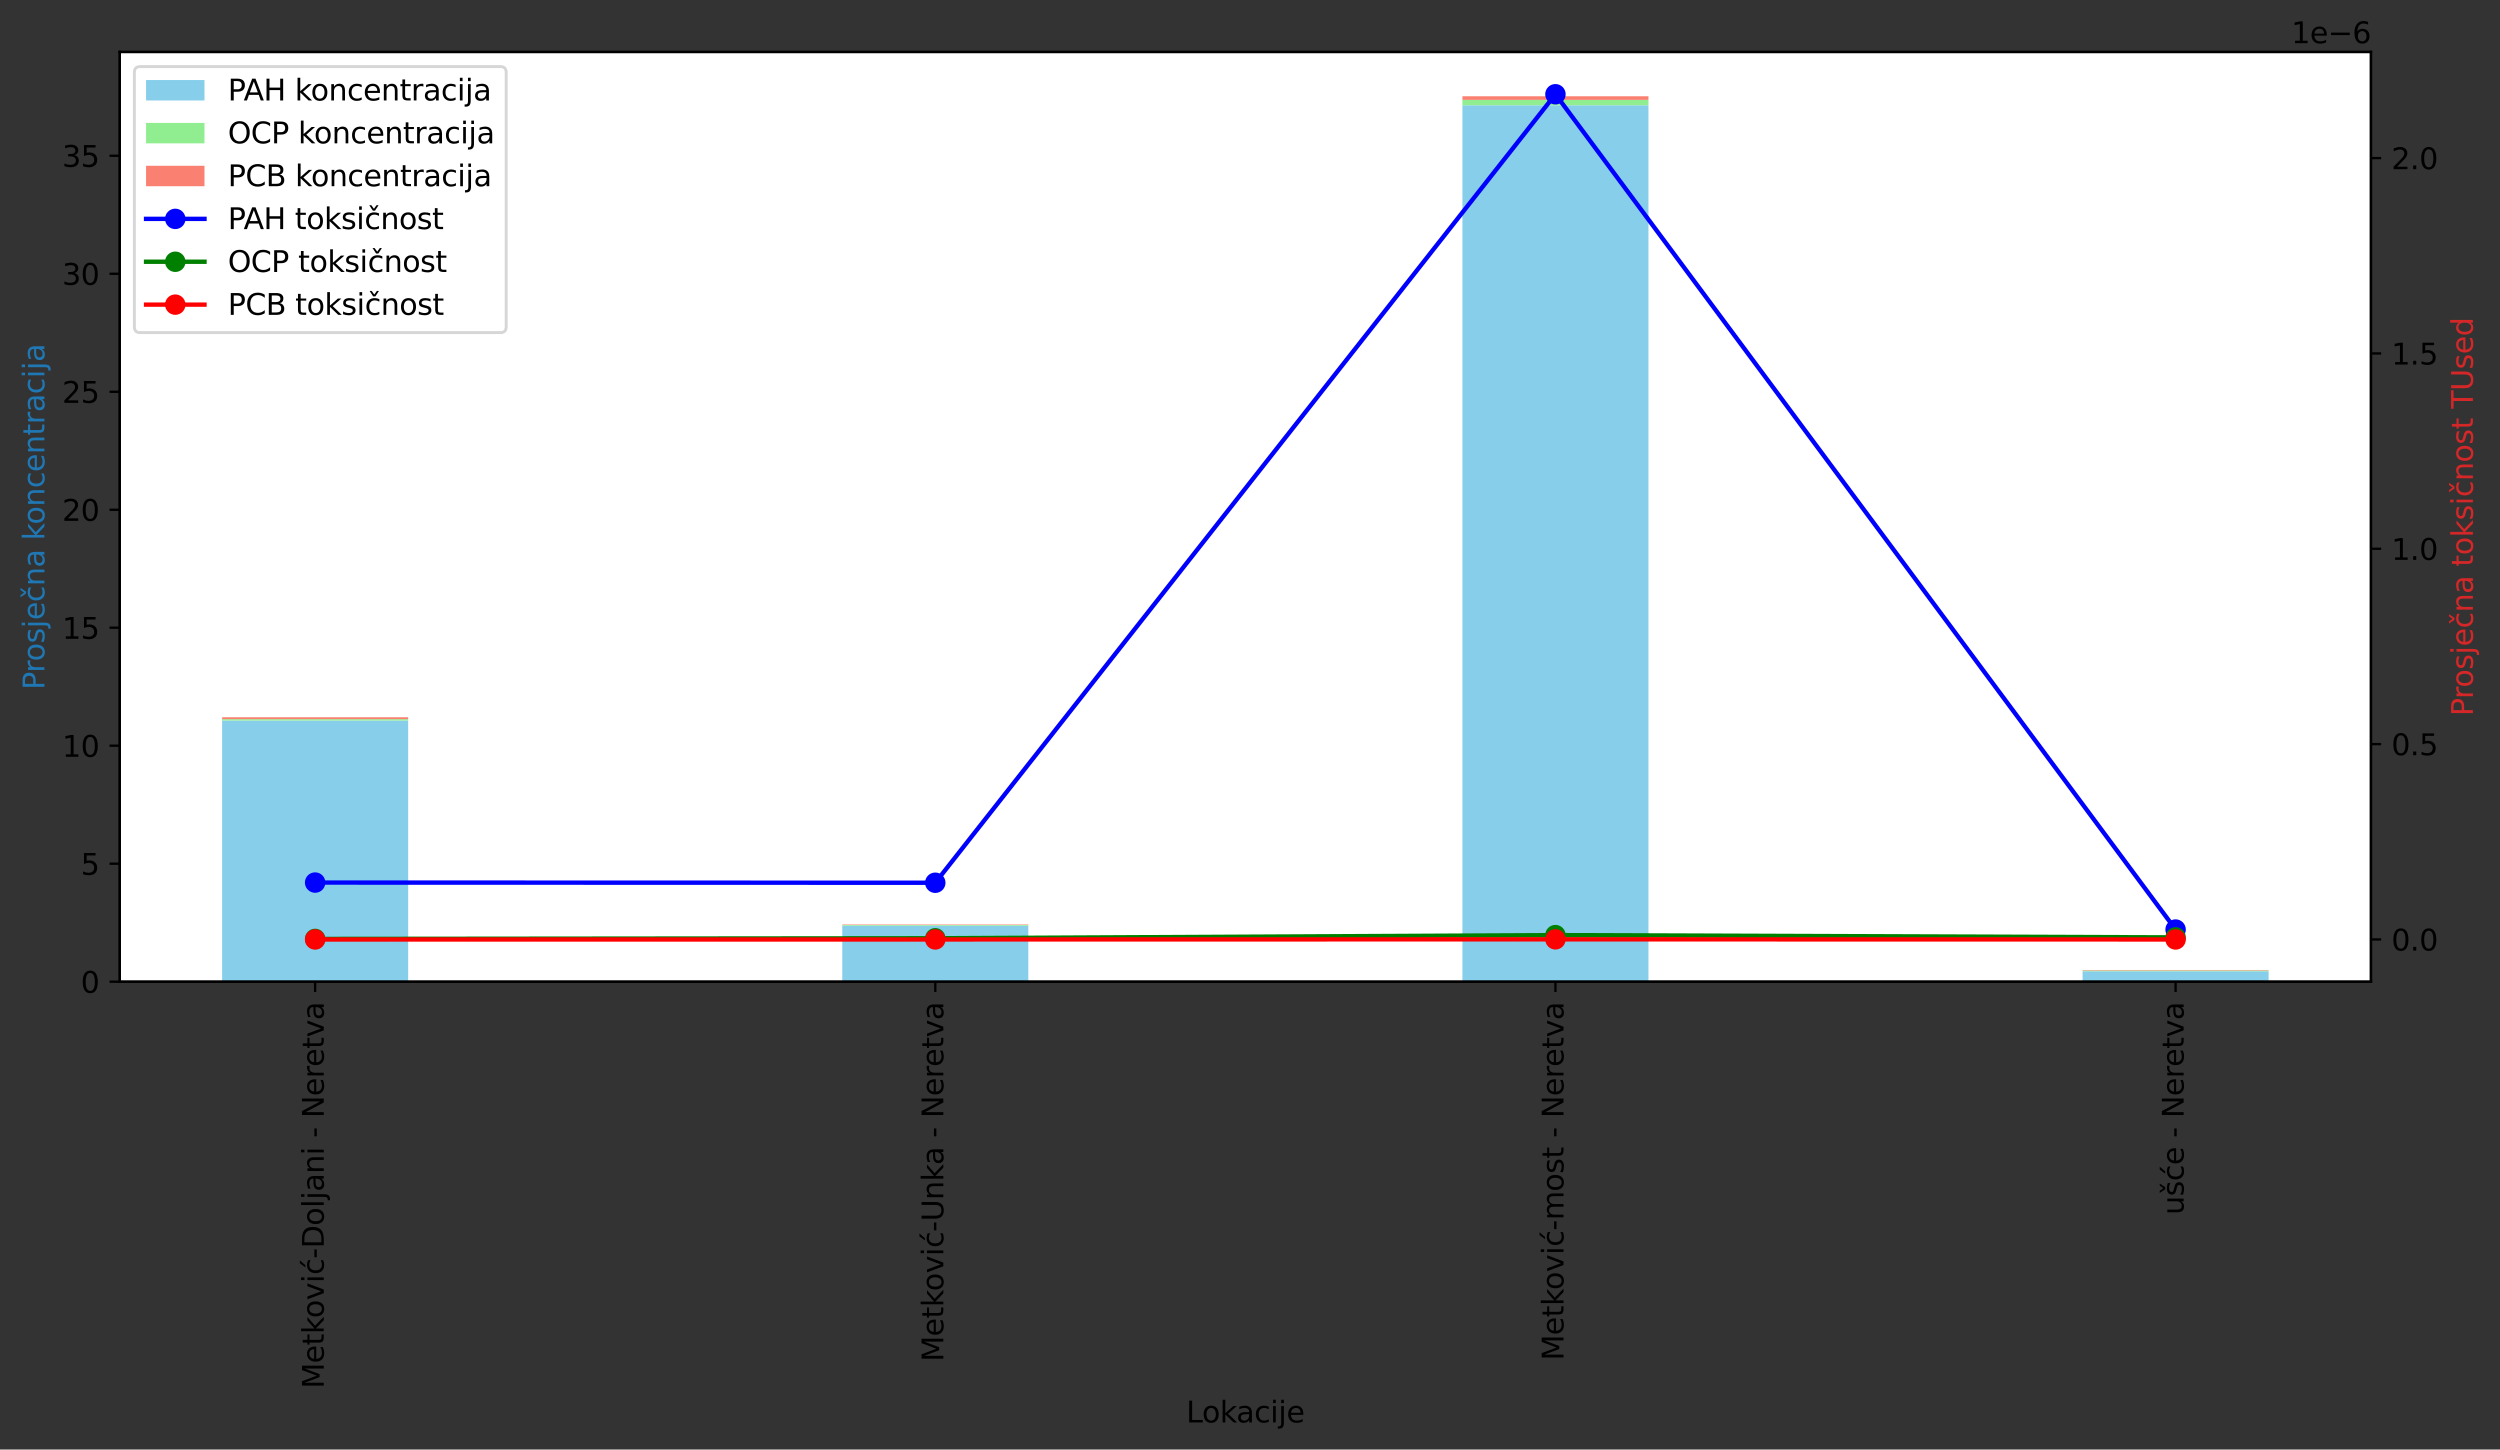 <?xml version="1.0" encoding="utf-8" standalone="no"?>
<!DOCTYPE svg PUBLIC "-//W3C//DTD SVG 1.1//EN"
  "http://www.w3.org/Graphics/SVG/1.1/DTD/svg11.dtd">
<svg xmlns:xlink="http://www.w3.org/1999/xlink" width="855.834pt" height="496.227pt" viewBox="0 0 855.834 496.227" xmlns="http://www.w3.org/2000/svg" version="1.1">
 <rect x="0" y="0" width="855.834" height="496.227" fill="#333333" stroke="none"/>
 <defs>
  <style type="text/css">*{stroke-linejoin: round; stroke-linecap: butt}</style>
 </defs>
 <g id="figure_1">
  <g id="patch_1">
   <path d="M 0 496.227 
L 855.834 496.227 
L 855.834 0 
L 0 0 
L 0 496.227 
z
" style="fill: none"/>
  </g>
  <g id="axes_1">
   <g id="patch_2">
    <path d="M 41.003 336.073 
L 811.653 336.073 
L 811.653 17.798 
L 41.003 17.798 
z
" style="fill: #ffffff"/>
   </g>
   <g id="patch_3">
    <path d="M 76.033 336.073 
L 139.723 336.073 
L 139.723 246.657 
L 76.033 246.657 
z
" clip-path="url(#p97405dcfcf)" style="fill: #87ceeb"/>
   </g>
   <g id="patch_4">
    <path d="M 288.333 336.073 
L 352.023 336.073 
L 352.023 316.89 
L 288.333 316.89 
z
" clip-path="url(#p97405dcfcf)" style="fill: #87ceeb"/>
   </g>
   <g id="patch_5">
    <path d="M 500.633 336.073 
L 564.323 336.073 
L 564.323 36.032 
L 500.633 36.032 
z
" clip-path="url(#p97405dcfcf)" style="fill: #87ceeb"/>
   </g>
   <g id="patch_6">
    <path d="M 712.933 336.073 
L 776.624 336.073 
L 776.624 332.497 
L 712.933 332.497 
z
" clip-path="url(#p97405dcfcf)" style="fill: #87ceeb"/>
   </g>
   <g id="patch_7">
    <path d="M 76.033 246.657 
L 139.723 246.657 
L 139.723 246.184 
L 76.033 246.184 
z
" clip-path="url(#p97405dcfcf)" style="fill: #90ee90"/>
   </g>
   <g id="patch_8">
    <path d="M 288.333 316.89 
L 352.023 316.89 
L 352.023 316.648 
L 288.333 316.648 
z
" clip-path="url(#p97405dcfcf)" style="fill: #90ee90"/>
   </g>
   <g id="patch_9">
    <path d="M 500.633 36.032 
L 564.323 36.032 
L 564.323 34.185 
L 500.633 34.185 
z
" clip-path="url(#p97405dcfcf)" style="fill: #90ee90"/>
   </g>
   <g id="patch_10">
    <path d="M 712.933 332.497 
L 776.624 332.497 
L 776.624 332.22 
L 712.933 332.22 
z
" clip-path="url(#p97405dcfcf)" style="fill: #90ee90"/>
   </g>
   <g id="patch_11">
    <path d="M 76.033 246.184 
L 139.723 246.184 
L 139.723 245.538 
L 76.033 245.538 
z
" clip-path="url(#p97405dcfcf)" style="fill: #fa8072"/>
   </g>
   <g id="patch_12">
    <path d="M 288.333 316.648 
L 352.023 316.648 
L 352.023 316.486 
L 288.333 316.486 
z
" clip-path="url(#p97405dcfcf)" style="fill: #fa8072"/>
   </g>
   <g id="patch_13">
    <path d="M 500.633 34.185 
L 564.323 34.185 
L 564.323 32.954 
L 500.633 32.954 
z
" clip-path="url(#p97405dcfcf)" style="fill: #fa8072"/>
   </g>
   <g id="patch_14">
    <path d="M 712.933 332.22 
L 776.624 332.22 
L 776.624 332.058 
L 712.933 332.058 
z
" clip-path="url(#p97405dcfcf)" style="fill: #fa8072"/>
   </g>
   <g id="matplotlib.axis_1">
    <g id="xtick_1">
     <g id="line2d_1">
      <defs>
       <path id="m47794c05dd" d="M 0 0 
L 0 3.5 
" style="stroke: #000000; stroke-width: 0.8"/>
      </defs>
      <g>
       <use xlink:href="#m47794c05dd" x="107.878" y="336.073" style="stroke: #000000; stroke-width: 0.8"/>
      </g>
     </g>
     <g id="text_1">
      <!-- Metković-Doljani - Neretva -->
      <g transform="translate(110.837 475.348) rotate(-90) scale(0.1 -0.1)">
       <defs>
        <path id="DejaVuSans-4d" d="M 628 4666 
L 1569 4666 
L 2759 1491 
L 3956 4666 
L 4897 4666 
L 4897 0 
L 4281 0 
L 4281 4097 
L 3078 897 
L 2444 897 
L 1241 4097 
L 1241 0 
L 628 0 
L 628 4666 
z
" transform="scale(0.016)"/>
        <path id="DejaVuSans-65" d="M 3597 1894 
L 3597 1613 
L 953 1613 
Q 991 1019 1311 708 
Q 1631 397 2203 397 
Q 2534 397 2845 478 
Q 3156 559 3463 722 
L 3463 178 
Q 3153 47 2828 -22 
Q 2503 -91 2169 -91 
Q 1331 -91 842 396 
Q 353 884 353 1716 
Q 353 2575 817 3079 
Q 1281 3584 2069 3584 
Q 2775 3584 3186 3129 
Q 3597 2675 3597 1894 
z
M 3022 2063 
Q 3016 2534 2758 2815 
Q 2500 3097 2075 3097 
Q 1594 3097 1305 2825 
Q 1016 2553 972 2059 
L 3022 2063 
z
" transform="scale(0.016)"/>
        <path id="DejaVuSans-74" d="M 1172 4494 
L 1172 3500 
L 2356 3500 
L 2356 3053 
L 1172 3053 
L 1172 1153 
Q 1172 725 1289 603 
Q 1406 481 1766 481 
L 2356 481 
L 2356 0 
L 1766 0 
Q 1100 0 847 248 
Q 594 497 594 1153 
L 594 3053 
L 172 3053 
L 172 3500 
L 594 3500 
L 594 4494 
L 1172 4494 
z
" transform="scale(0.016)"/>
        <path id="DejaVuSans-6b" d="M 581 4863 
L 1159 4863 
L 1159 1991 
L 2875 3500 
L 3609 3500 
L 1753 1863 
L 3688 0 
L 2938 0 
L 1159 1709 
L 1159 0 
L 581 0 
L 581 4863 
z
" transform="scale(0.016)"/>
        <path id="DejaVuSans-6f" d="M 1959 3097 
Q 1497 3097 1228 2736 
Q 959 2375 959 1747 
Q 959 1119 1226 758 
Q 1494 397 1959 397 
Q 2419 397 2687 759 
Q 2956 1122 2956 1747 
Q 2956 2369 2687 2733 
Q 2419 3097 1959 3097 
z
M 1959 3584 
Q 2709 3584 3137 3096 
Q 3566 2609 3566 1747 
Q 3566 888 3137 398 
Q 2709 -91 1959 -91 
Q 1206 -91 779 398 
Q 353 888 353 1747 
Q 353 2609 779 3096 
Q 1206 3584 1959 3584 
z
" transform="scale(0.016)"/>
        <path id="DejaVuSans-76" d="M 191 3500 
L 800 3500 
L 1894 563 
L 2988 3500 
L 3597 3500 
L 2284 0 
L 1503 0 
L 191 3500 
z
" transform="scale(0.016)"/>
        <path id="DejaVuSans-69" d="M 603 3500 
L 1178 3500 
L 1178 0 
L 603 0 
L 603 3500 
z
M 603 4863 
L 1178 4863 
L 1178 4134 
L 603 4134 
L 603 4863 
z
" transform="scale(0.016)"/>
        <path id="DejaVuSans-107" d="M 3122 3366 
L 3122 2828 
Q 2878 2963 2633 3030 
Q 2388 3097 2138 3097 
Q 1578 3097 1268 2742 
Q 959 2388 959 1747 
Q 959 1106 1268 751 
Q 1578 397 2138 397 
Q 2388 397 2633 464 
Q 2878 531 3122 666 
L 3122 134 
Q 2881 22 2623 -34 
Q 2366 -91 2075 -91 
Q 1284 -91 818 406 
Q 353 903 353 1747 
Q 353 2603 823 3093 
Q 1294 3584 2113 3584 
Q 2378 3584 2631 3529 
Q 2884 3475 3122 3366 
z
M 2466 5119 
L 3088 5119 
L 2070 3944 
L 1591 3944 
L 2466 5119 
z
" transform="scale(0.016)"/>
        <path id="DejaVuSans-2d" d="M 313 2009 
L 1997 2009 
L 1997 1497 
L 313 1497 
L 313 2009 
z
" transform="scale(0.016)"/>
        <path id="DejaVuSans-44" d="M 1259 4147 
L 1259 519 
L 2022 519 
Q 2988 519 3436 956 
Q 3884 1394 3884 2338 
Q 3884 3275 3436 3711 
Q 2988 4147 2022 4147 
L 1259 4147 
z
M 628 4666 
L 1925 4666 
Q 3281 4666 3915 4102 
Q 4550 3538 4550 2338 
Q 4550 1131 3912 565 
Q 3275 0 1925 0 
L 628 0 
L 628 4666 
z
" transform="scale(0.016)"/>
        <path id="DejaVuSans-6c" d="M 603 4863 
L 1178 4863 
L 1178 0 
L 603 0 
L 603 4863 
z
" transform="scale(0.016)"/>
        <path id="DejaVuSans-6a" d="M 603 3500 
L 1178 3500 
L 1178 -63 
Q 1178 -731 923 -1031 
Q 669 -1331 103 -1331 
L -116 -1331 
L -116 -844 
L 38 -844 
Q 366 -844 484 -692 
Q 603 -541 603 -63 
L 603 3500 
z
M 603 4863 
L 1178 4863 
L 1178 4134 
L 603 4134 
L 603 4863 
z
" transform="scale(0.016)"/>
        <path id="DejaVuSans-61" d="M 2194 1759 
Q 1497 1759 1228 1600 
Q 959 1441 959 1056 
Q 959 750 1161 570 
Q 1363 391 1709 391 
Q 2188 391 2477 730 
Q 2766 1069 2766 1631 
L 2766 1759 
L 2194 1759 
z
M 3341 1997 
L 3341 0 
L 2766 0 
L 2766 531 
Q 2569 213 2275 61 
Q 1981 -91 1556 -91 
Q 1019 -91 701 211 
Q 384 513 384 1019 
Q 384 1609 779 1909 
Q 1175 2209 1959 2209 
L 2766 2209 
L 2766 2266 
Q 2766 2663 2505 2880 
Q 2244 3097 1772 3097 
Q 1472 3097 1187 3025 
Q 903 2953 641 2809 
L 641 3341 
Q 956 3463 1253 3523 
Q 1550 3584 1831 3584 
Q 2591 3584 2966 3190 
Q 3341 2797 3341 1997 
z
" transform="scale(0.016)"/>
        <path id="DejaVuSans-6e" d="M 3513 2113 
L 3513 0 
L 2938 0 
L 2938 2094 
Q 2938 2591 2744 2837 
Q 2550 3084 2163 3084 
Q 1697 3084 1428 2787 
Q 1159 2491 1159 1978 
L 1159 0 
L 581 0 
L 581 3500 
L 1159 3500 
L 1159 2956 
Q 1366 3272 1645 3428 
Q 1925 3584 2291 3584 
Q 2894 3584 3203 3211 
Q 3513 2838 3513 2113 
z
" transform="scale(0.016)"/>
        <path id="DejaVuSans-20" transform="scale(0.016)"/>
        <path id="DejaVuSans-4e" d="M 628 4666 
L 1478 4666 
L 3547 763 
L 3547 4666 
L 4159 4666 
L 4159 0 
L 3309 0 
L 1241 3903 
L 1241 0 
L 628 0 
L 628 4666 
z
" transform="scale(0.016)"/>
        <path id="DejaVuSans-72" d="M 2631 2963 
Q 2534 3019 2420 3045 
Q 2306 3072 2169 3072 
Q 1681 3072 1420 2755 
Q 1159 2438 1159 1844 
L 1159 0 
L 581 0 
L 581 3500 
L 1159 3500 
L 1159 2956 
Q 1341 3275 1631 3429 
Q 1922 3584 2338 3584 
Q 2397 3584 2469 3576 
Q 2541 3569 2628 3553 
L 2631 2963 
z
" transform="scale(0.016)"/>
       </defs>
       <use xlink:href="#DejaVuSans-4d"/>
       <use xlink:href="#DejaVuSans-65" x="86.279"/>
       <use xlink:href="#DejaVuSans-74" x="147.803"/>
       <use xlink:href="#DejaVuSans-6b" x="187.012"/>
       <use xlink:href="#DejaVuSans-6f" x="241.297"/>
       <use xlink:href="#DejaVuSans-76" x="302.479"/>
       <use xlink:href="#DejaVuSans-69" x="361.658"/>
       <use xlink:href="#DejaVuSans-107" x="389.441"/>
       <use xlink:href="#DejaVuSans-2d" x="444.422"/>
       <use xlink:href="#DejaVuSans-44" x="480.506"/>
       <use xlink:href="#DejaVuSans-6f" x="557.508"/>
       <use xlink:href="#DejaVuSans-6c" x="618.689"/>
       <use xlink:href="#DejaVuSans-6a" x="646.473"/>
       <use xlink:href="#DejaVuSans-61" x="674.256"/>
       <use xlink:href="#DejaVuSans-6e" x="735.535"/>
       <use xlink:href="#DejaVuSans-69" x="798.914"/>
       <use xlink:href="#DejaVuSans-20" x="826.697"/>
       <use xlink:href="#DejaVuSans-2d" x="858.484"/>
       <use xlink:href="#DejaVuSans-20" x="894.568"/>
       <use xlink:href="#DejaVuSans-4e" x="926.355"/>
       <use xlink:href="#DejaVuSans-65" x="1001.16"/>
       <use xlink:href="#DejaVuSans-72" x="1062.684"/>
       <use xlink:href="#DejaVuSans-65" x="1101.547"/>
       <use xlink:href="#DejaVuSans-74" x="1163.07"/>
       <use xlink:href="#DejaVuSans-76" x="1202.279"/>
       <use xlink:href="#DejaVuSans-61" x="1261.459"/>
      </g>
     </g>
    </g>
    <g id="xtick_2">
     <g id="line2d_2">
      <g>
       <use xlink:href="#m47794c05dd" x="320.178" y="336.073" style="stroke: #000000; stroke-width: 0.8"/>
      </g>
     </g>
     <g id="text_2">
      <!-- Metković-Unka - Neretva -->
      <g transform="translate(322.937 466.13) rotate(-90) scale(0.1 -0.1)">
       <defs>
        <path id="DejaVuSans-55" d="M 556 4666 
L 1191 4666 
L 1191 1831 
Q 1191 1081 1462 751 
Q 1734 422 2344 422 
Q 2950 422 3222 751 
Q 3494 1081 3494 1831 
L 3494 4666 
L 4128 4666 
L 4128 1753 
Q 4128 841 3676 375 
Q 3225 -91 2344 -91 
Q 1459 -91 1007 375 
Q 556 841 556 1753 
L 556 4666 
z
" transform="scale(0.016)"/>
       </defs>
       <use xlink:href="#DejaVuSans-4d"/>
       <use xlink:href="#DejaVuSans-65" x="86.279"/>
       <use xlink:href="#DejaVuSans-74" x="147.803"/>
       <use xlink:href="#DejaVuSans-6b" x="187.012"/>
       <use xlink:href="#DejaVuSans-6f" x="241.297"/>
       <use xlink:href="#DejaVuSans-76" x="302.479"/>
       <use xlink:href="#DejaVuSans-69" x="361.658"/>
       <use xlink:href="#DejaVuSans-107" x="389.441"/>
       <use xlink:href="#DejaVuSans-2d" x="444.422"/>
       <use xlink:href="#DejaVuSans-55" x="480.506"/>
       <use xlink:href="#DejaVuSans-6e" x="553.699"/>
       <use xlink:href="#DejaVuSans-6b" x="617.078"/>
       <use xlink:href="#DejaVuSans-61" x="673.238"/>
       <use xlink:href="#DejaVuSans-20" x="734.518"/>
       <use xlink:href="#DejaVuSans-2d" x="766.305"/>
       <use xlink:href="#DejaVuSans-20" x="802.389"/>
       <use xlink:href="#DejaVuSans-4e" x="834.176"/>
       <use xlink:href="#DejaVuSans-65" x="908.98"/>
       <use xlink:href="#DejaVuSans-72" x="970.504"/>
       <use xlink:href="#DejaVuSans-65" x="1009.367"/>
       <use xlink:href="#DejaVuSans-74" x="1070.891"/>
       <use xlink:href="#DejaVuSans-76" x="1110.1"/>
       <use xlink:href="#DejaVuSans-61" x="1169.279"/>
      </g>
     </g>
    </g>
    <g id="xtick_3">
     <g id="line2d_3">
      <g>
       <use xlink:href="#m47794c05dd" x="532.478" y="336.073" style="stroke: #000000; stroke-width: 0.8"/>
      </g>
     </g>
     <g id="text_3">
      <!-- Metković-most - Neretva -->
      <g transform="translate(535.238 465.719) rotate(-90) scale(0.1 -0.1)">
       <defs>
        <path id="DejaVuSans-6d" d="M 3328 2828 
Q 3544 3216 3844 3400 
Q 4144 3584 4550 3584 
Q 5097 3584 5394 3201 
Q 5691 2819 5691 2113 
L 5691 0 
L 5113 0 
L 5113 2094 
Q 5113 2597 4934 2840 
Q 4756 3084 4391 3084 
Q 3944 3084 3684 2787 
Q 3425 2491 3425 1978 
L 3425 0 
L 2847 0 
L 2847 2094 
Q 2847 2600 2669 2842 
Q 2491 3084 2119 3084 
Q 1678 3084 1418 2786 
Q 1159 2488 1159 1978 
L 1159 0 
L 581 0 
L 581 3500 
L 1159 3500 
L 1159 2956 
Q 1356 3278 1631 3431 
Q 1906 3584 2284 3584 
Q 2666 3584 2933 3390 
Q 3200 3197 3328 2828 
z
" transform="scale(0.016)"/>
        <path id="DejaVuSans-73" d="M 2834 3397 
L 2834 2853 
Q 2591 2978 2328 3040 
Q 2066 3103 1784 3103 
Q 1356 3103 1142 2972 
Q 928 2841 928 2578 
Q 928 2378 1081 2264 
Q 1234 2150 1697 2047 
L 1894 2003 
Q 2506 1872 2764 1633 
Q 3022 1394 3022 966 
Q 3022 478 2636 193 
Q 2250 -91 1575 -91 
Q 1294 -91 989 -36 
Q 684 19 347 128 
L 347 722 
Q 666 556 975 473 
Q 1284 391 1588 391 
Q 1994 391 2212 530 
Q 2431 669 2431 922 
Q 2431 1156 2273 1281 
Q 2116 1406 1581 1522 
L 1381 1569 
Q 847 1681 609 1914 
Q 372 2147 372 2553 
Q 372 3047 722 3315 
Q 1072 3584 1716 3584 
Q 2034 3584 2315 3537 
Q 2597 3491 2834 3397 
z
" transform="scale(0.016)"/>
       </defs>
       <use xlink:href="#DejaVuSans-4d"/>
       <use xlink:href="#DejaVuSans-65" x="86.279"/>
       <use xlink:href="#DejaVuSans-74" x="147.803"/>
       <use xlink:href="#DejaVuSans-6b" x="187.012"/>
       <use xlink:href="#DejaVuSans-6f" x="241.297"/>
       <use xlink:href="#DejaVuSans-76" x="302.479"/>
       <use xlink:href="#DejaVuSans-69" x="361.658"/>
       <use xlink:href="#DejaVuSans-107" x="389.441"/>
       <use xlink:href="#DejaVuSans-2d" x="444.422"/>
       <use xlink:href="#DejaVuSans-6d" x="480.506"/>
       <use xlink:href="#DejaVuSans-6f" x="577.918"/>
       <use xlink:href="#DejaVuSans-73" x="639.1"/>
       <use xlink:href="#DejaVuSans-74" x="691.199"/>
       <use xlink:href="#DejaVuSans-20" x="730.408"/>
       <use xlink:href="#DejaVuSans-2d" x="762.195"/>
       <use xlink:href="#DejaVuSans-20" x="798.279"/>
       <use xlink:href="#DejaVuSans-4e" x="830.066"/>
       <use xlink:href="#DejaVuSans-65" x="904.871"/>
       <use xlink:href="#DejaVuSans-72" x="966.395"/>
       <use xlink:href="#DejaVuSans-65" x="1005.258"/>
       <use xlink:href="#DejaVuSans-74" x="1066.781"/>
       <use xlink:href="#DejaVuSans-76" x="1105.99"/>
       <use xlink:href="#DejaVuSans-61" x="1165.17"/>
      </g>
     </g>
    </g>
    <g id="xtick_4">
     <g id="line2d_4">
      <g>
       <use xlink:href="#m47794c05dd" x="744.779" y="336.073" style="stroke: #000000; stroke-width: 0.8"/>
      </g>
     </g>
     <g id="text_4">
      <!-- ušće - Neretva -->
      <g transform="translate(747.538 415.877) rotate(-90) scale(0.1 -0.1)">
       <defs>
        <path id="DejaVuSans-75" d="M 544 1381 
L 544 3500 
L 1119 3500 
L 1119 1403 
Q 1119 906 1312 657 
Q 1506 409 1894 409 
Q 2359 409 2629 706 
Q 2900 1003 2900 1516 
L 2900 3500 
L 3475 3500 
L 3475 0 
L 2900 0 
L 2900 538 
Q 2691 219 2414 64 
Q 2138 -91 1772 -91 
Q 1169 -91 856 284 
Q 544 659 544 1381 
z
M 1991 3584 
L 1991 3584 
z
" transform="scale(0.016)"/>
        <path id="DejaVuSans-161" d="M 2834 3397 
L 2834 2853 
Q 2591 2978 2328 3040 
Q 2066 3103 1784 3103 
Q 1356 3103 1142 2972 
Q 928 2841 928 2578 
Q 928 2378 1081 2264 
Q 1234 2150 1697 2047 
L 1894 2003 
Q 2506 1872 2764 1633 
Q 3022 1394 3022 966 
Q 3022 478 2636 193 
Q 2250 -91 1575 -91 
Q 1294 -91 989 -36 
Q 684 19 347 128 
L 347 722 
Q 666 556 975 473 
Q 1284 391 1588 391 
Q 1994 391 2212 530 
Q 2431 669 2431 922 
Q 2431 1156 2273 1281 
Q 2116 1406 1581 1522 
L 1381 1569 
Q 847 1681 609 1914 
Q 372 2147 372 2553 
Q 372 3047 722 3315 
Q 1072 3584 1716 3584 
Q 2034 3584 2315 3537 
Q 2597 3491 2834 3397 
z
M 1501 3944 
L 736 5119 
L 1170 5119 
L 1733 4353 
L 2295 5119 
L 2729 5119 
L 1964 3944 
L 1501 3944 
z
M 1720 3584 
L 1720 3584 
z
" transform="scale(0.016)"/>
       </defs>
       <use xlink:href="#DejaVuSans-75"/>
       <use xlink:href="#DejaVuSans-161" x="63.379"/>
       <use xlink:href="#DejaVuSans-107" x="115.479"/>
       <use xlink:href="#DejaVuSans-65" x="170.459"/>
       <use xlink:href="#DejaVuSans-20" x="231.982"/>
       <use xlink:href="#DejaVuSans-2d" x="263.77"/>
       <use xlink:href="#DejaVuSans-20" x="299.854"/>
       <use xlink:href="#DejaVuSans-4e" x="331.641"/>
       <use xlink:href="#DejaVuSans-65" x="406.445"/>
       <use xlink:href="#DejaVuSans-72" x="467.969"/>
       <use xlink:href="#DejaVuSans-65" x="506.832"/>
       <use xlink:href="#DejaVuSans-74" x="568.355"/>
       <use xlink:href="#DejaVuSans-76" x="607.564"/>
       <use xlink:href="#DejaVuSans-61" x="666.744"/>
      </g>
     </g>
    </g>
    <g id="text_5">
     <!-- Lokacije -->
     <g transform="translate(406.095 486.947) scale(0.1 -0.1)">
      <defs>
       <path id="DejaVuSans-4c" d="M 628 4666 
L 1259 4666 
L 1259 531 
L 3531 531 
L 3531 0 
L 628 0 
L 628 4666 
z
" transform="scale(0.016)"/>
       <path id="DejaVuSans-63" d="M 3122 3366 
L 3122 2828 
Q 2878 2963 2633 3030 
Q 2388 3097 2138 3097 
Q 1578 3097 1268 2742 
Q 959 2388 959 1747 
Q 959 1106 1268 751 
Q 1578 397 2138 397 
Q 2388 397 2633 464 
Q 2878 531 3122 666 
L 3122 134 
Q 2881 22 2623 -34 
Q 2366 -91 2075 -91 
Q 1284 -91 818 406 
Q 353 903 353 1747 
Q 353 2603 823 3093 
Q 1294 3584 2113 3584 
Q 2378 3584 2631 3529 
Q 2884 3475 3122 3366 
z
" transform="scale(0.016)"/>
      </defs>
      <use xlink:href="#DejaVuSans-4c"/>
      <use xlink:href="#DejaVuSans-6f" x="53.963"/>
      <use xlink:href="#DejaVuSans-6b" x="115.145"/>
      <use xlink:href="#DejaVuSans-61" x="171.305"/>
      <use xlink:href="#DejaVuSans-63" x="232.584"/>
      <use xlink:href="#DejaVuSans-69" x="287.564"/>
      <use xlink:href="#DejaVuSans-6a" x="315.348"/>
      <use xlink:href="#DejaVuSans-65" x="343.131"/>
     </g>
    </g>
   </g>
   <g id="matplotlib.axis_2">
    <g id="ytick_1">
     <g id="line2d_5">
      <defs>
       <path id="madd96613f9" d="M 0 0 
L -3.5 0 
" style="stroke: #000000; stroke-width: 0.8"/>
      </defs>
      <g>
       <use xlink:href="#madd96613f9" x="41.003" y="336.073" style="stroke: #000000; stroke-width: 0.8"/>
      </g>
     </g>
     <g id="text_6">
      <!-- 0 -->
      <g transform="translate(27.641 339.873) scale(0.1 -0.1)">
       <defs>
        <path id="DejaVuSans-30" d="M 2034 4250 
Q 1547 4250 1301 3770 
Q 1056 3291 1056 2328 
Q 1056 1369 1301 889 
Q 1547 409 2034 409 
Q 2525 409 2770 889 
Q 3016 1369 3016 2328 
Q 3016 3291 2770 3770 
Q 2525 4250 2034 4250 
z
M 2034 4750 
Q 2819 4750 3233 4129 
Q 3647 3509 3647 2328 
Q 3647 1150 3233 529 
Q 2819 -91 2034 -91 
Q 1250 -91 836 529 
Q 422 1150 422 2328 
Q 422 3509 836 4129 
Q 1250 4750 2034 4750 
z
" transform="scale(0.016)"/>
       </defs>
       <use xlink:href="#DejaVuSans-30"/>
      </g>
     </g>
    </g>
    <g id="ytick_2">
     <g id="line2d_6">
      <g>
       <use xlink:href="#madd96613f9" x="41.003" y="295.68" style="stroke: #000000; stroke-width: 0.8"/>
      </g>
     </g>
     <g id="text_7">
      <!-- 5 -->
      <g transform="translate(27.641 299.479) scale(0.1 -0.1)">
       <defs>
        <path id="DejaVuSans-35" d="M 691 4666 
L 3169 4666 
L 3169 4134 
L 1269 4134 
L 1269 2991 
Q 1406 3038 1543 3061 
Q 1681 3084 1819 3084 
Q 2600 3084 3056 2656 
Q 3513 2228 3513 1497 
Q 3513 744 3044 326 
Q 2575 -91 1722 -91 
Q 1428 -91 1123 -41 
Q 819 9 494 109 
L 494 744 
Q 775 591 1075 516 
Q 1375 441 1709 441 
Q 2250 441 2565 725 
Q 2881 1009 2881 1497 
Q 2881 1984 2565 2268 
Q 2250 2553 1709 2553 
Q 1456 2553 1204 2497 
Q 953 2441 691 2322 
L 691 4666 
z
" transform="scale(0.016)"/>
       </defs>
       <use xlink:href="#DejaVuSans-35"/>
      </g>
     </g>
    </g>
    <g id="ytick_3">
     <g id="line2d_7">
      <g>
       <use xlink:href="#madd96613f9" x="41.003" y="255.287" style="stroke: #000000; stroke-width: 0.8"/>
      </g>
     </g>
     <g id="text_8">
      <!-- 10 -->
      <g transform="translate(21.278 259.086) scale(0.1 -0.1)">
       <defs>
        <path id="DejaVuSans-31" d="M 794 531 
L 1825 531 
L 1825 4091 
L 703 3866 
L 703 4441 
L 1819 4666 
L 2450 4666 
L 2450 531 
L 3481 531 
L 3481 0 
L 794 0 
L 794 531 
z
" transform="scale(0.016)"/>
       </defs>
       <use xlink:href="#DejaVuSans-31"/>
       <use xlink:href="#DejaVuSans-30" x="63.623"/>
      </g>
     </g>
    </g>
    <g id="ytick_4">
     <g id="line2d_8">
      <g>
       <use xlink:href="#madd96613f9" x="41.003" y="214.893" style="stroke: #000000; stroke-width: 0.8"/>
      </g>
     </g>
     <g id="text_9">
      <!-- 15 -->
      <g transform="translate(21.278 218.693) scale(0.1 -0.1)">
       <use xlink:href="#DejaVuSans-31"/>
       <use xlink:href="#DejaVuSans-35" x="63.623"/>
      </g>
     </g>
    </g>
    <g id="ytick_5">
     <g id="line2d_9">
      <g>
       <use xlink:href="#madd96613f9" x="41.003" y="174.5" style="stroke: #000000; stroke-width: 0.8"/>
      </g>
     </g>
     <g id="text_10">
      <!-- 20 -->
      <g transform="translate(21.278 178.299) scale(0.1 -0.1)">
       <defs>
        <path id="DejaVuSans-32" d="M 1228 531 
L 3431 531 
L 3431 0 
L 469 0 
L 469 531 
Q 828 903 1448 1529 
Q 2069 2156 2228 2338 
Q 2531 2678 2651 2914 
Q 2772 3150 2772 3378 
Q 2772 3750 2511 3984 
Q 2250 4219 1831 4219 
Q 1534 4219 1204 4116 
Q 875 4013 500 3803 
L 500 4441 
Q 881 4594 1212 4672 
Q 1544 4750 1819 4750 
Q 2544 4750 2975 4387 
Q 3406 4025 3406 3419 
Q 3406 3131 3298 2873 
Q 3191 2616 2906 2266 
Q 2828 2175 2409 1742 
Q 1991 1309 1228 531 
z
" transform="scale(0.016)"/>
       </defs>
       <use xlink:href="#DejaVuSans-32"/>
       <use xlink:href="#DejaVuSans-30" x="63.623"/>
      </g>
     </g>
    </g>
    <g id="ytick_6">
     <g id="line2d_10">
      <g>
       <use xlink:href="#madd96613f9" x="41.003" y="134.107" style="stroke: #000000; stroke-width: 0.8"/>
      </g>
     </g>
     <g id="text_11">
      <!-- 25 -->
      <g transform="translate(21.278 137.906) scale(0.1 -0.1)">
       <use xlink:href="#DejaVuSans-32"/>
       <use xlink:href="#DejaVuSans-35" x="63.623"/>
      </g>
     </g>
    </g>
    <g id="ytick_7">
     <g id="line2d_11">
      <g>
       <use xlink:href="#madd96613f9" x="41.003" y="93.713" style="stroke: #000000; stroke-width: 0.8"/>
      </g>
     </g>
     <g id="text_12">
      <!-- 30 -->
      <g transform="translate(21.278 97.513) scale(0.1 -0.1)">
       <defs>
        <path id="DejaVuSans-33" d="M 2597 2516 
Q 3050 2419 3304 2112 
Q 3559 1806 3559 1356 
Q 3559 666 3084 287 
Q 2609 -91 1734 -91 
Q 1441 -91 1130 -33 
Q 819 25 488 141 
L 488 750 
Q 750 597 1062 519 
Q 1375 441 1716 441 
Q 2309 441 2620 675 
Q 2931 909 2931 1356 
Q 2931 1769 2642 2001 
Q 2353 2234 1838 2234 
L 1294 2234 
L 1294 2753 
L 1863 2753 
Q 2328 2753 2575 2939 
Q 2822 3125 2822 3475 
Q 2822 3834 2567 4026 
Q 2313 4219 1838 4219 
Q 1578 4219 1281 4162 
Q 984 4106 628 3988 
L 628 4550 
Q 988 4650 1302 4700 
Q 1616 4750 1894 4750 
Q 2613 4750 3031 4423 
Q 3450 4097 3450 3541 
Q 3450 3153 3228 2886 
Q 3006 2619 2597 2516 
z
" transform="scale(0.016)"/>
       </defs>
       <use xlink:href="#DejaVuSans-33"/>
       <use xlink:href="#DejaVuSans-30" x="63.623"/>
      </g>
     </g>
    </g>
    <g id="ytick_8">
     <g id="line2d_12">
      <g>
       <use xlink:href="#madd96613f9" x="41.003" y="53.32" style="stroke: #000000; stroke-width: 0.8"/>
      </g>
     </g>
     <g id="text_13">
      <!-- 35 -->
      <g transform="translate(21.278 57.119) scale(0.1 -0.1)">
       <use xlink:href="#DejaVuSans-33"/>
       <use xlink:href="#DejaVuSans-35" x="63.623"/>
      </g>
     </g>
    </g>
    <g id="text_14">
     <!-- Prosječna koncentracija -->
     <g style="fill: #1f77b4" transform="translate(15.198 236.115) rotate(-90) scale(0.1 -0.1)">
      <defs>
       <path id="DejaVuSans-50" d="M 1259 4147 
L 1259 2394 
L 2053 2394 
Q 2494 2394 2734 2622 
Q 2975 2850 2975 3272 
Q 2975 3691 2734 3919 
Q 2494 4147 2053 4147 
L 1259 4147 
z
M 628 4666 
L 2053 4666 
Q 2838 4666 3239 4311 
Q 3641 3956 3641 3272 
Q 3641 2581 3239 2228 
Q 2838 1875 2053 1875 
L 1259 1875 
L 1259 0 
L 628 0 
L 628 4666 
z
" transform="scale(0.016)"/>
       <path id="DejaVuSans-10d" d="M 3122 3366 
L 3122 2828 
Q 2878 2963 2633 3030 
Q 2388 3097 2138 3097 
Q 1578 3097 1268 2742 
Q 959 2388 959 1747 
Q 959 1106 1268 751 
Q 1578 397 2138 397 
Q 2388 397 2633 464 
Q 2878 531 3122 666 
L 3122 134 
Q 2881 22 2623 -34 
Q 2366 -91 2075 -91 
Q 1284 -91 818 406 
Q 353 903 353 1747 
Q 353 2603 823 3093 
Q 1294 3584 2113 3584 
Q 2378 3584 2631 3529 
Q 2884 3475 3122 3366 
z
M 1801 3944 
L 1035 5119 
L 1470 5119 
L 2032 4353 
L 2595 5119 
L 3029 5119 
L 2263 3944 
L 1801 3944 
z
" transform="scale(0.016)"/>
      </defs>
      <use xlink:href="#DejaVuSans-50"/>
      <use xlink:href="#DejaVuSans-72" x="58.553"/>
      <use xlink:href="#DejaVuSans-6f" x="97.416"/>
      <use xlink:href="#DejaVuSans-73" x="158.598"/>
      <use xlink:href="#DejaVuSans-6a" x="210.697"/>
      <use xlink:href="#DejaVuSans-65" x="238.48"/>
      <use xlink:href="#DejaVuSans-10d" x="300.004"/>
      <use xlink:href="#DejaVuSans-6e" x="354.984"/>
      <use xlink:href="#DejaVuSans-61" x="418.363"/>
      <use xlink:href="#DejaVuSans-20" x="479.643"/>
      <use xlink:href="#DejaVuSans-6b" x="511.43"/>
      <use xlink:href="#DejaVuSans-6f" x="565.715"/>
      <use xlink:href="#DejaVuSans-6e" x="626.896"/>
      <use xlink:href="#DejaVuSans-63" x="690.275"/>
      <use xlink:href="#DejaVuSans-65" x="745.256"/>
      <use xlink:href="#DejaVuSans-6e" x="806.779"/>
      <use xlink:href="#DejaVuSans-74" x="870.158"/>
      <use xlink:href="#DejaVuSans-72" x="909.367"/>
      <use xlink:href="#DejaVuSans-61" x="950.48"/>
      <use xlink:href="#DejaVuSans-63" x="1011.76"/>
      <use xlink:href="#DejaVuSans-69" x="1066.74"/>
      <use xlink:href="#DejaVuSans-6a" x="1094.523"/>
      <use xlink:href="#DejaVuSans-61" x="1122.307"/>
     </g>
    </g>
   </g>
   <g id="patch_15">
    <path d="M 41.003 336.073 
L 41.003 17.798 
" style="fill: none; stroke: #000000; stroke-width: 0.8; stroke-linejoin: miter; stroke-linecap: square"/>
   </g>
   <g id="patch_16">
    <path d="M 811.653 336.073 
L 811.653 17.798 
" style="fill: none; stroke: #000000; stroke-width: 0.8; stroke-linejoin: miter; stroke-linecap: square"/>
   </g>
   <g id="patch_17">
    <path d="M 41.003 336.073 
L 811.653 336.073 
" style="fill: none; stroke: #000000; stroke-width: 0.8; stroke-linejoin: miter; stroke-linecap: square"/>
   </g>
   <g id="patch_18">
    <path d="M 41.003 17.798 
L 811.653 17.798 
" style="fill: none; stroke: #000000; stroke-width: 0.8; stroke-linejoin: miter; stroke-linecap: square"/>
   </g>
   <g id="legend_1">
    <g id="patch_19">
     <path d="M 48.003 113.867 
L 171.281 113.867 
Q 173.281 113.867 173.281 111.867 
L 173.281 24.798 
Q 173.281 22.798 171.281 22.798 
L 48.003 22.798 
Q 46.003 22.798 46.003 24.798 
L 46.003 111.867 
Q 46.003 113.867 48.003 113.867 
z
" style="fill: #ffffff; opacity: 0.8; stroke: #cccccc; stroke-linejoin: miter"/>
    </g>
    <g id="patch_20">
     <path d="M 50.003 34.397 
L 70.003 34.397 
L 70.003 27.397 
L 50.003 27.397 
z
" style="fill: #87ceeb"/>
    </g>
    <g id="text_15">
     <!-- PAH koncentracija -->
     <g transform="translate(78.003 34.397) scale(0.1 -0.1)">
      <defs>
       <path id="DejaVuSans-41" d="M 2188 4044 
L 1331 1722 
L 3047 1722 
L 2188 4044 
z
M 1831 4666 
L 2547 4666 
L 4325 0 
L 3669 0 
L 3244 1197 
L 1141 1197 
L 716 0 
L 50 0 
L 1831 4666 
z
" transform="scale(0.016)"/>
       <path id="DejaVuSans-48" d="M 628 4666 
L 1259 4666 
L 1259 2753 
L 3553 2753 
L 3553 4666 
L 4184 4666 
L 4184 0 
L 3553 0 
L 3553 2222 
L 1259 2222 
L 1259 0 
L 628 0 
L 628 4666 
z
" transform="scale(0.016)"/>
      </defs>
      <use xlink:href="#DejaVuSans-50"/>
      <use xlink:href="#DejaVuSans-41" x="53.928"/>
      <use xlink:href="#DejaVuSans-48" x="122.336"/>
      <use xlink:href="#DejaVuSans-20" x="197.531"/>
      <use xlink:href="#DejaVuSans-6b" x="229.318"/>
      <use xlink:href="#DejaVuSans-6f" x="283.604"/>
      <use xlink:href="#DejaVuSans-6e" x="344.785"/>
      <use xlink:href="#DejaVuSans-63" x="408.164"/>
      <use xlink:href="#DejaVuSans-65" x="463.145"/>
      <use xlink:href="#DejaVuSans-6e" x="524.668"/>
      <use xlink:href="#DejaVuSans-74" x="588.047"/>
      <use xlink:href="#DejaVuSans-72" x="627.256"/>
      <use xlink:href="#DejaVuSans-61" x="668.369"/>
      <use xlink:href="#DejaVuSans-63" x="729.648"/>
      <use xlink:href="#DejaVuSans-69" x="784.629"/>
      <use xlink:href="#DejaVuSans-6a" x="812.412"/>
      <use xlink:href="#DejaVuSans-61" x="840.195"/>
     </g>
    </g>
    <g id="patch_21">
     <path d="M 50.003 49.075 
L 70.003 49.075 
L 70.003 42.075 
L 50.003 42.075 
z
" style="fill: #90ee90"/>
    </g>
    <g id="text_16">
     <!-- OCP koncentracija -->
     <g transform="translate(78.003 49.075) scale(0.1 -0.1)">
      <defs>
       <path id="DejaVuSans-4f" d="M 2522 4238 
Q 1834 4238 1429 3725 
Q 1025 3213 1025 2328 
Q 1025 1447 1429 934 
Q 1834 422 2522 422 
Q 3209 422 3611 934 
Q 4013 1447 4013 2328 
Q 4013 3213 3611 3725 
Q 3209 4238 2522 4238 
z
M 2522 4750 
Q 3503 4750 4090 4092 
Q 4678 3434 4678 2328 
Q 4678 1225 4090 567 
Q 3503 -91 2522 -91 
Q 1538 -91 948 565 
Q 359 1222 359 2328 
Q 359 3434 948 4092 
Q 1538 4750 2522 4750 
z
" transform="scale(0.016)"/>
       <path id="DejaVuSans-43" d="M 4122 4306 
L 4122 3641 
Q 3803 3938 3442 4084 
Q 3081 4231 2675 4231 
Q 1875 4231 1450 3742 
Q 1025 3253 1025 2328 
Q 1025 1406 1450 917 
Q 1875 428 2675 428 
Q 3081 428 3442 575 
Q 3803 722 4122 1019 
L 4122 359 
Q 3791 134 3420 21 
Q 3050 -91 2638 -91 
Q 1578 -91 968 557 
Q 359 1206 359 2328 
Q 359 3453 968 4101 
Q 1578 4750 2638 4750 
Q 3056 4750 3426 4639 
Q 3797 4528 4122 4306 
z
" transform="scale(0.016)"/>
      </defs>
      <use xlink:href="#DejaVuSans-4f"/>
      <use xlink:href="#DejaVuSans-43" x="78.711"/>
      <use xlink:href="#DejaVuSans-50" x="148.535"/>
      <use xlink:href="#DejaVuSans-20" x="208.838"/>
      <use xlink:href="#DejaVuSans-6b" x="240.625"/>
      <use xlink:href="#DejaVuSans-6f" x="294.91"/>
      <use xlink:href="#DejaVuSans-6e" x="356.092"/>
      <use xlink:href="#DejaVuSans-63" x="419.471"/>
      <use xlink:href="#DejaVuSans-65" x="474.451"/>
      <use xlink:href="#DejaVuSans-6e" x="535.975"/>
      <use xlink:href="#DejaVuSans-74" x="599.354"/>
      <use xlink:href="#DejaVuSans-72" x="638.562"/>
      <use xlink:href="#DejaVuSans-61" x="679.676"/>
      <use xlink:href="#DejaVuSans-63" x="740.955"/>
      <use xlink:href="#DejaVuSans-69" x="795.936"/>
      <use xlink:href="#DejaVuSans-6a" x="823.719"/>
      <use xlink:href="#DejaVuSans-61" x="851.502"/>
     </g>
    </g>
    <g id="patch_22">
     <path d="M 50.003 63.753 
L 70.003 63.753 
L 70.003 56.753 
L 50.003 56.753 
z
" style="fill: #fa8072"/>
    </g>
    <g id="text_17">
     <!-- PCB koncentracija -->
     <g transform="translate(78.003 63.753) scale(0.1 -0.1)">
      <defs>
       <path id="DejaVuSans-42" d="M 1259 2228 
L 1259 519 
L 2272 519 
Q 2781 519 3026 730 
Q 3272 941 3272 1375 
Q 3272 1813 3026 2020 
Q 2781 2228 2272 2228 
L 1259 2228 
z
M 1259 4147 
L 1259 2741 
L 2194 2741 
Q 2656 2741 2882 2914 
Q 3109 3088 3109 3444 
Q 3109 3797 2882 3972 
Q 2656 4147 2194 4147 
L 1259 4147 
z
M 628 4666 
L 2241 4666 
Q 2963 4666 3353 4366 
Q 3744 4066 3744 3513 
Q 3744 3084 3544 2831 
Q 3344 2578 2956 2516 
Q 3422 2416 3680 2098 
Q 3938 1781 3938 1306 
Q 3938 681 3513 340 
Q 3088 0 2303 0 
L 628 0 
L 628 4666 
z
" transform="scale(0.016)"/>
      </defs>
      <use xlink:href="#DejaVuSans-50"/>
      <use xlink:href="#DejaVuSans-43" x="60.303"/>
      <use xlink:href="#DejaVuSans-42" x="130.127"/>
      <use xlink:href="#DejaVuSans-20" x="198.73"/>
      <use xlink:href="#DejaVuSans-6b" x="230.518"/>
      <use xlink:href="#DejaVuSans-6f" x="284.803"/>
      <use xlink:href="#DejaVuSans-6e" x="345.984"/>
      <use xlink:href="#DejaVuSans-63" x="409.363"/>
      <use xlink:href="#DejaVuSans-65" x="464.344"/>
      <use xlink:href="#DejaVuSans-6e" x="525.867"/>
      <use xlink:href="#DejaVuSans-74" x="589.246"/>
      <use xlink:href="#DejaVuSans-72" x="628.455"/>
      <use xlink:href="#DejaVuSans-61" x="669.568"/>
      <use xlink:href="#DejaVuSans-63" x="730.848"/>
      <use xlink:href="#DejaVuSans-69" x="785.828"/>
      <use xlink:href="#DejaVuSans-6a" x="813.611"/>
      <use xlink:href="#DejaVuSans-61" x="841.395"/>
     </g>
    </g>
    <g id="line2d_13">
     <path d="M 50.003 74.931 
L 60.003 74.931 
L 70.003 74.931 
" style="fill: none; stroke: #0000ff; stroke-width: 1.5; stroke-linecap: square"/>
     <defs>
      <path id="m628a7ffd57" d="M 0 3 
C 0.796 3 1.559 2.684 2.121 2.121 
C 2.684 1.559 3 0.796 3 0 
C 3 -0.796 2.684 -1.559 2.121 -2.121 
C 1.559 -2.684 0.796 -3 0 -3 
C -0.796 -3 -1.559 -2.684 -2.121 -2.121 
C -2.684 -1.559 -3 -0.796 -3 0 
C -3 0.796 -2.684 1.559 -2.121 2.121 
C -1.559 2.684 -0.796 3 0 3 
z
" style="stroke: #0000ff"/>
     </defs>
     <g>
      <use xlink:href="#m628a7ffd57" x="60.003" y="74.931" style="fill: #0000ff; stroke: #0000ff"/>
     </g>
    </g>
    <g id="text_18">
     <!-- PAH toksičnost -->
     <g transform="translate(78.003 78.431) scale(0.1 -0.1)">
      <use xlink:href="#DejaVuSans-50"/>
      <use xlink:href="#DejaVuSans-41" x="53.928"/>
      <use xlink:href="#DejaVuSans-48" x="122.336"/>
      <use xlink:href="#DejaVuSans-20" x="197.531"/>
      <use xlink:href="#DejaVuSans-74" x="229.318"/>
      <use xlink:href="#DejaVuSans-6f" x="268.527"/>
      <use xlink:href="#DejaVuSans-6b" x="329.709"/>
      <use xlink:href="#DejaVuSans-73" x="387.619"/>
      <use xlink:href="#DejaVuSans-69" x="439.719"/>
      <use xlink:href="#DejaVuSans-10d" x="467.502"/>
      <use xlink:href="#DejaVuSans-6e" x="522.482"/>
      <use xlink:href="#DejaVuSans-6f" x="585.861"/>
      <use xlink:href="#DejaVuSans-73" x="647.043"/>
      <use xlink:href="#DejaVuSans-74" x="699.143"/>
     </g>
    </g>
    <g id="line2d_14">
     <path d="M 50.003 89.609 
L 60.003 89.609 
L 70.003 89.609 
" style="fill: none; stroke: #008000; stroke-width: 1.5; stroke-linecap: square"/>
     <defs>
      <path id="m61a44541d3" d="M 0 3 
C 0.796 3 1.559 2.684 2.121 2.121 
C 2.684 1.559 3 0.796 3 0 
C 3 -0.796 2.684 -1.559 2.121 -2.121 
C 1.559 -2.684 0.796 -3 0 -3 
C -0.796 -3 -1.559 -2.684 -2.121 -2.121 
C -2.684 -1.559 -3 -0.796 -3 0 
C -3 0.796 -2.684 1.559 -2.121 2.121 
C -1.559 2.684 -0.796 3 0 3 
z
" style="stroke: #008000"/>
     </defs>
     <g>
      <use xlink:href="#m61a44541d3" x="60.003" y="89.609" style="fill: #008000; stroke: #008000"/>
     </g>
    </g>
    <g id="text_19">
     <!-- OCP toksičnost -->
     <g transform="translate(78.003 93.109) scale(0.1 -0.1)">
      <use xlink:href="#DejaVuSans-4f"/>
      <use xlink:href="#DejaVuSans-43" x="78.711"/>
      <use xlink:href="#DejaVuSans-50" x="148.535"/>
      <use xlink:href="#DejaVuSans-20" x="208.838"/>
      <use xlink:href="#DejaVuSans-74" x="240.625"/>
      <use xlink:href="#DejaVuSans-6f" x="279.834"/>
      <use xlink:href="#DejaVuSans-6b" x="341.016"/>
      <use xlink:href="#DejaVuSans-73" x="398.926"/>
      <use xlink:href="#DejaVuSans-69" x="451.025"/>
      <use xlink:href="#DejaVuSans-10d" x="478.809"/>
      <use xlink:href="#DejaVuSans-6e" x="533.789"/>
      <use xlink:href="#DejaVuSans-6f" x="597.168"/>
      <use xlink:href="#DejaVuSans-73" x="658.35"/>
      <use xlink:href="#DejaVuSans-74" x="710.449"/>
     </g>
    </g>
    <g id="line2d_15">
     <path d="M 50.003 104.287 
L 60.003 104.287 
L 70.003 104.287 
" style="fill: none; stroke: #ff0000; stroke-width: 1.5; stroke-linecap: square"/>
     <defs>
      <path id="m771ee63136" d="M 0 3 
C 0.796 3 1.559 2.684 2.121 2.121 
C 2.684 1.559 3 0.796 3 0 
C 3 -0.796 2.684 -1.559 2.121 -2.121 
C 1.559 -2.684 0.796 -3 0 -3 
C -0.796 -3 -1.559 -2.684 -2.121 -2.121 
C -2.684 -1.559 -3 -0.796 -3 0 
C -3 0.796 -2.684 1.559 -2.121 2.121 
C -1.559 2.684 -0.796 3 0 3 
z
" style="stroke: #ff0000"/>
     </defs>
     <g>
      <use xlink:href="#m771ee63136" x="60.003" y="104.287" style="fill: #ff0000; stroke: #ff0000"/>
     </g>
    </g>
    <g id="text_20">
     <!-- PCB toksičnost -->
     <g transform="translate(78.003 107.787) scale(0.1 -0.1)">
      <use xlink:href="#DejaVuSans-50"/>
      <use xlink:href="#DejaVuSans-43" x="60.303"/>
      <use xlink:href="#DejaVuSans-42" x="130.127"/>
      <use xlink:href="#DejaVuSans-20" x="198.73"/>
      <use xlink:href="#DejaVuSans-74" x="230.518"/>
      <use xlink:href="#DejaVuSans-6f" x="269.727"/>
      <use xlink:href="#DejaVuSans-6b" x="330.908"/>
      <use xlink:href="#DejaVuSans-73" x="388.818"/>
      <use xlink:href="#DejaVuSans-69" x="440.918"/>
      <use xlink:href="#DejaVuSans-10d" x="468.701"/>
      <use xlink:href="#DejaVuSans-6e" x="523.682"/>
      <use xlink:href="#DejaVuSans-6f" x="587.061"/>
      <use xlink:href="#DejaVuSans-73" x="648.242"/>
      <use xlink:href="#DejaVuSans-74" x="700.342"/>
     </g>
    </g>
   </g>
  </g>
  <g id="axes_2">
   <g id="matplotlib.axis_3">
    <g id="ytick_9">
     <g id="line2d_16">
      <defs>
       <path id="meab3406334" d="M 0 0 
L 3.5 0 
" style="stroke: #000000; stroke-width: 0.8"/>
      </defs>
      <g>
       <use xlink:href="#meab3406334" x="811.653" y="321.61" style="stroke: #000000; stroke-width: 0.8"/>
      </g>
     </g>
     <g id="text_21">
      <!-- 0.0 -->
      <g transform="translate(818.653 325.409) scale(0.1 -0.1)">
       <defs>
        <path id="DejaVuSans-2e" d="M 684 794 
L 1344 794 
L 1344 0 
L 684 0 
L 684 794 
z
" transform="scale(0.016)"/>
       </defs>
       <use xlink:href="#DejaVuSans-30"/>
       <use xlink:href="#DejaVuSans-2e" x="63.623"/>
       <use xlink:href="#DejaVuSans-30" x="95.41"/>
      </g>
     </g>
    </g>
    <g id="ytick_10">
     <g id="line2d_17">
      <g>
       <use xlink:href="#meab3406334" x="811.653" y="254.737" style="stroke: #000000; stroke-width: 0.8"/>
      </g>
     </g>
     <g id="text_22">
      <!-- 0.5 -->
      <g transform="translate(818.653 258.536) scale(0.1 -0.1)">
       <use xlink:href="#DejaVuSans-30"/>
       <use xlink:href="#DejaVuSans-2e" x="63.623"/>
       <use xlink:href="#DejaVuSans-35" x="95.41"/>
      </g>
     </g>
    </g>
    <g id="ytick_11">
     <g id="line2d_18">
      <g>
       <use xlink:href="#meab3406334" x="811.653" y="187.865" style="stroke: #000000; stroke-width: 0.8"/>
      </g>
     </g>
     <g id="text_23">
      <!-- 1.0 -->
      <g transform="translate(818.653 191.664) scale(0.1 -0.1)">
       <use xlink:href="#DejaVuSans-31"/>
       <use xlink:href="#DejaVuSans-2e" x="63.623"/>
       <use xlink:href="#DejaVuSans-30" x="95.41"/>
      </g>
     </g>
    </g>
    <g id="ytick_12">
     <g id="line2d_19">
      <g>
       <use xlink:href="#meab3406334" x="811.653" y="120.992" style="stroke: #000000; stroke-width: 0.8"/>
      </g>
     </g>
     <g id="text_24">
      <!-- 1.5 -->
      <g transform="translate(818.653 124.791) scale(0.1 -0.1)">
       <use xlink:href="#DejaVuSans-31"/>
       <use xlink:href="#DejaVuSans-2e" x="63.623"/>
       <use xlink:href="#DejaVuSans-35" x="95.41"/>
      </g>
     </g>
    </g>
    <g id="ytick_13">
     <g id="line2d_20">
      <g>
       <use xlink:href="#meab3406334" x="811.653" y="54.12" style="stroke: #000000; stroke-width: 0.8"/>
      </g>
     </g>
     <g id="text_25">
      <!-- 2.0 -->
      <g transform="translate(818.653 57.919) scale(0.1 -0.1)">
       <use xlink:href="#DejaVuSans-32"/>
       <use xlink:href="#DejaVuSans-2e" x="63.623"/>
       <use xlink:href="#DejaVuSans-30" x="95.41"/>
      </g>
     </g>
    </g>
    <g id="text_26">
     <!-- Prosječna toksičnost TUsed -->
     <g style="fill: #d62728" transform="translate(846.555 245.116) rotate(-90) scale(0.1 -0.1)">
      <defs>
       <path id="DejaVuSans-54" d="M -19 4666 
L 3928 4666 
L 3928 4134 
L 2272 4134 
L 2272 0 
L 1638 0 
L 1638 4134 
L -19 4134 
L -19 4666 
z
" transform="scale(0.016)"/>
       <path id="DejaVuSans-64" d="M 2906 2969 
L 2906 4863 
L 3481 4863 
L 3481 0 
L 2906 0 
L 2906 525 
Q 2725 213 2448 61 
Q 2172 -91 1784 -91 
Q 1150 -91 751 415 
Q 353 922 353 1747 
Q 353 2572 751 3078 
Q 1150 3584 1784 3584 
Q 2172 3584 2448 3432 
Q 2725 3281 2906 2969 
z
M 947 1747 
Q 947 1113 1208 752 
Q 1469 391 1925 391 
Q 2381 391 2643 752 
Q 2906 1113 2906 1747 
Q 2906 2381 2643 2742 
Q 2381 3103 1925 3103 
Q 1469 3103 1208 2742 
Q 947 2381 947 1747 
z
" transform="scale(0.016)"/>
      </defs>
      <use xlink:href="#DejaVuSans-50"/>
      <use xlink:href="#DejaVuSans-72" x="58.553"/>
      <use xlink:href="#DejaVuSans-6f" x="97.416"/>
      <use xlink:href="#DejaVuSans-73" x="158.598"/>
      <use xlink:href="#DejaVuSans-6a" x="210.697"/>
      <use xlink:href="#DejaVuSans-65" x="238.48"/>
      <use xlink:href="#DejaVuSans-10d" x="300.004"/>
      <use xlink:href="#DejaVuSans-6e" x="354.984"/>
      <use xlink:href="#DejaVuSans-61" x="418.363"/>
      <use xlink:href="#DejaVuSans-20" x="479.643"/>
      <use xlink:href="#DejaVuSans-74" x="511.43"/>
      <use xlink:href="#DejaVuSans-6f" x="550.639"/>
      <use xlink:href="#DejaVuSans-6b" x="611.82"/>
      <use xlink:href="#DejaVuSans-73" x="669.73"/>
      <use xlink:href="#DejaVuSans-69" x="721.83"/>
      <use xlink:href="#DejaVuSans-10d" x="749.613"/>
      <use xlink:href="#DejaVuSans-6e" x="804.594"/>
      <use xlink:href="#DejaVuSans-6f" x="867.973"/>
      <use xlink:href="#DejaVuSans-73" x="929.154"/>
      <use xlink:href="#DejaVuSans-74" x="981.254"/>
      <use xlink:href="#DejaVuSans-20" x="1020.463"/>
      <use xlink:href="#DejaVuSans-54" x="1052.25"/>
      <use xlink:href="#DejaVuSans-55" x="1113.334"/>
      <use xlink:href="#DejaVuSans-73" x="1186.527"/>
      <use xlink:href="#DejaVuSans-65" x="1238.627"/>
      <use xlink:href="#DejaVuSans-64" x="1300.15"/>
     </g>
    </g>
    <g id="text_27">
     <!-- 1e−6 -->
     <g transform="translate(784.395 14.798) scale(0.1 -0.1)">
      <defs>
       <path id="DejaVuSans-2212" d="M 678 2272 
L 4684 2272 
L 4684 1741 
L 678 1741 
L 678 2272 
z
" transform="scale(0.016)"/>
       <path id="DejaVuSans-36" d="M 2113 2584 
Q 1688 2584 1439 2293 
Q 1191 2003 1191 1497 
Q 1191 994 1439 701 
Q 1688 409 2113 409 
Q 2538 409 2786 701 
Q 3034 994 3034 1497 
Q 3034 2003 2786 2293 
Q 2538 2584 2113 2584 
z
M 3366 4563 
L 3366 3988 
Q 3128 4100 2886 4159 
Q 2644 4219 2406 4219 
Q 1781 4219 1451 3797 
Q 1122 3375 1075 2522 
Q 1259 2794 1537 2939 
Q 1816 3084 2150 3084 
Q 2853 3084 3261 2657 
Q 3669 2231 3669 1497 
Q 3669 778 3244 343 
Q 2819 -91 2113 -91 
Q 1303 -91 875 529 
Q 447 1150 447 2328 
Q 447 3434 972 4092 
Q 1497 4750 2381 4750 
Q 2619 4750 2861 4703 
Q 3103 4656 3366 4563 
z
" transform="scale(0.016)"/>
      </defs>
      <use xlink:href="#DejaVuSans-31"/>
      <use xlink:href="#DejaVuSans-65" x="63.623"/>
      <use xlink:href="#DejaVuSans-2212" x="125.146"/>
      <use xlink:href="#DejaVuSans-36" x="208.936"/>
     </g>
    </g>
   </g>
   <g id="line2d_21">
    <path d="M 107.878 302.131 
L 320.178 302.194 
L 532.478 32.265 
L 744.779 318.217 
" clip-path="url(#p97405dcfcf)" style="fill: none; stroke: #0000ff; stroke-width: 1.5; stroke-linecap: square"/>
    <g clip-path="url(#p97405dcfcf)">
     <use xlink:href="#m628a7ffd57" x="107.878" y="302.131" style="fill: #0000ff; stroke: #0000ff"/>
     <use xlink:href="#m628a7ffd57" x="320.178" y="302.194" style="fill: #0000ff; stroke: #0000ff"/>
     <use xlink:href="#m628a7ffd57" x="532.478" y="32.265" style="fill: #0000ff; stroke: #0000ff"/>
     <use xlink:href="#m628a7ffd57" x="744.779" y="318.217" style="fill: #0000ff; stroke: #0000ff"/>
    </g>
   </g>
   <g id="line2d_22">
    <path d="M 107.878 321.423 
L 320.178 321.199 
L 532.478 320.12 
L 744.779 320.903 
" clip-path="url(#p97405dcfcf)" style="fill: none; stroke: #008000; stroke-width: 1.5; stroke-linecap: square"/>
    <g clip-path="url(#p97405dcfcf)">
     <use xlink:href="#m61a44541d3" x="107.878" y="321.423" style="fill: #008000; stroke: #008000"/>
     <use xlink:href="#m61a44541d3" x="320.178" y="321.199" style="fill: #008000; stroke: #008000"/>
     <use xlink:href="#m61a44541d3" x="532.478" y="320.12" style="fill: #008000; stroke: #008000"/>
     <use xlink:href="#m61a44541d3" x="744.779" y="320.903" style="fill: #008000; stroke: #008000"/>
    </g>
   </g>
   <g id="line2d_23">
    <path d="M 107.878 321.605 
L 320.178 321.605 
L 532.478 321.565 
L 744.779 321.606 
" clip-path="url(#p97405dcfcf)" style="fill: none; stroke: #ff0000; stroke-width: 1.5; stroke-linecap: square"/>
    <g clip-path="url(#p97405dcfcf)">
     <use xlink:href="#m771ee63136" x="107.878" y="321.605" style="fill: #ff0000; stroke: #ff0000"/>
     <use xlink:href="#m771ee63136" x="320.178" y="321.605" style="fill: #ff0000; stroke: #ff0000"/>
     <use xlink:href="#m771ee63136" x="532.478" y="321.565" style="fill: #ff0000; stroke: #ff0000"/>
     <use xlink:href="#m771ee63136" x="744.779" y="321.606" style="fill: #ff0000; stroke: #ff0000"/>
    </g>
   </g>
   <g id="patch_23">
    <path d="M 41.003 336.073 
L 41.003 17.798 
" style="fill: none; stroke: #000000; stroke-width: 0.8; stroke-linejoin: miter; stroke-linecap: square"/>
   </g>
   <g id="patch_24">
    <path d="M 811.653 336.073 
L 811.653 17.798 
" style="fill: none; stroke: #000000; stroke-width: 0.8; stroke-linejoin: miter; stroke-linecap: square"/>
   </g>
   <g id="patch_25">
    <path d="M 41.003 336.073 
L 811.653 336.073 
" style="fill: none; stroke: #000000; stroke-width: 0.8; stroke-linejoin: miter; stroke-linecap: square"/>
   </g>
   <g id="patch_26">
    <path d="M 41.003 17.798 
L 811.653 17.798 
" style="fill: none; stroke: #000000; stroke-width: 0.8; stroke-linejoin: miter; stroke-linecap: square"/>
   </g>
  </g>
 </g>
 <defs>
  <clipPath id="p97405dcfcf">
   <rect x="41.003" y="17.798" width="770.65" height="318.275"/>
  </clipPath>
 </defs>
</svg>

